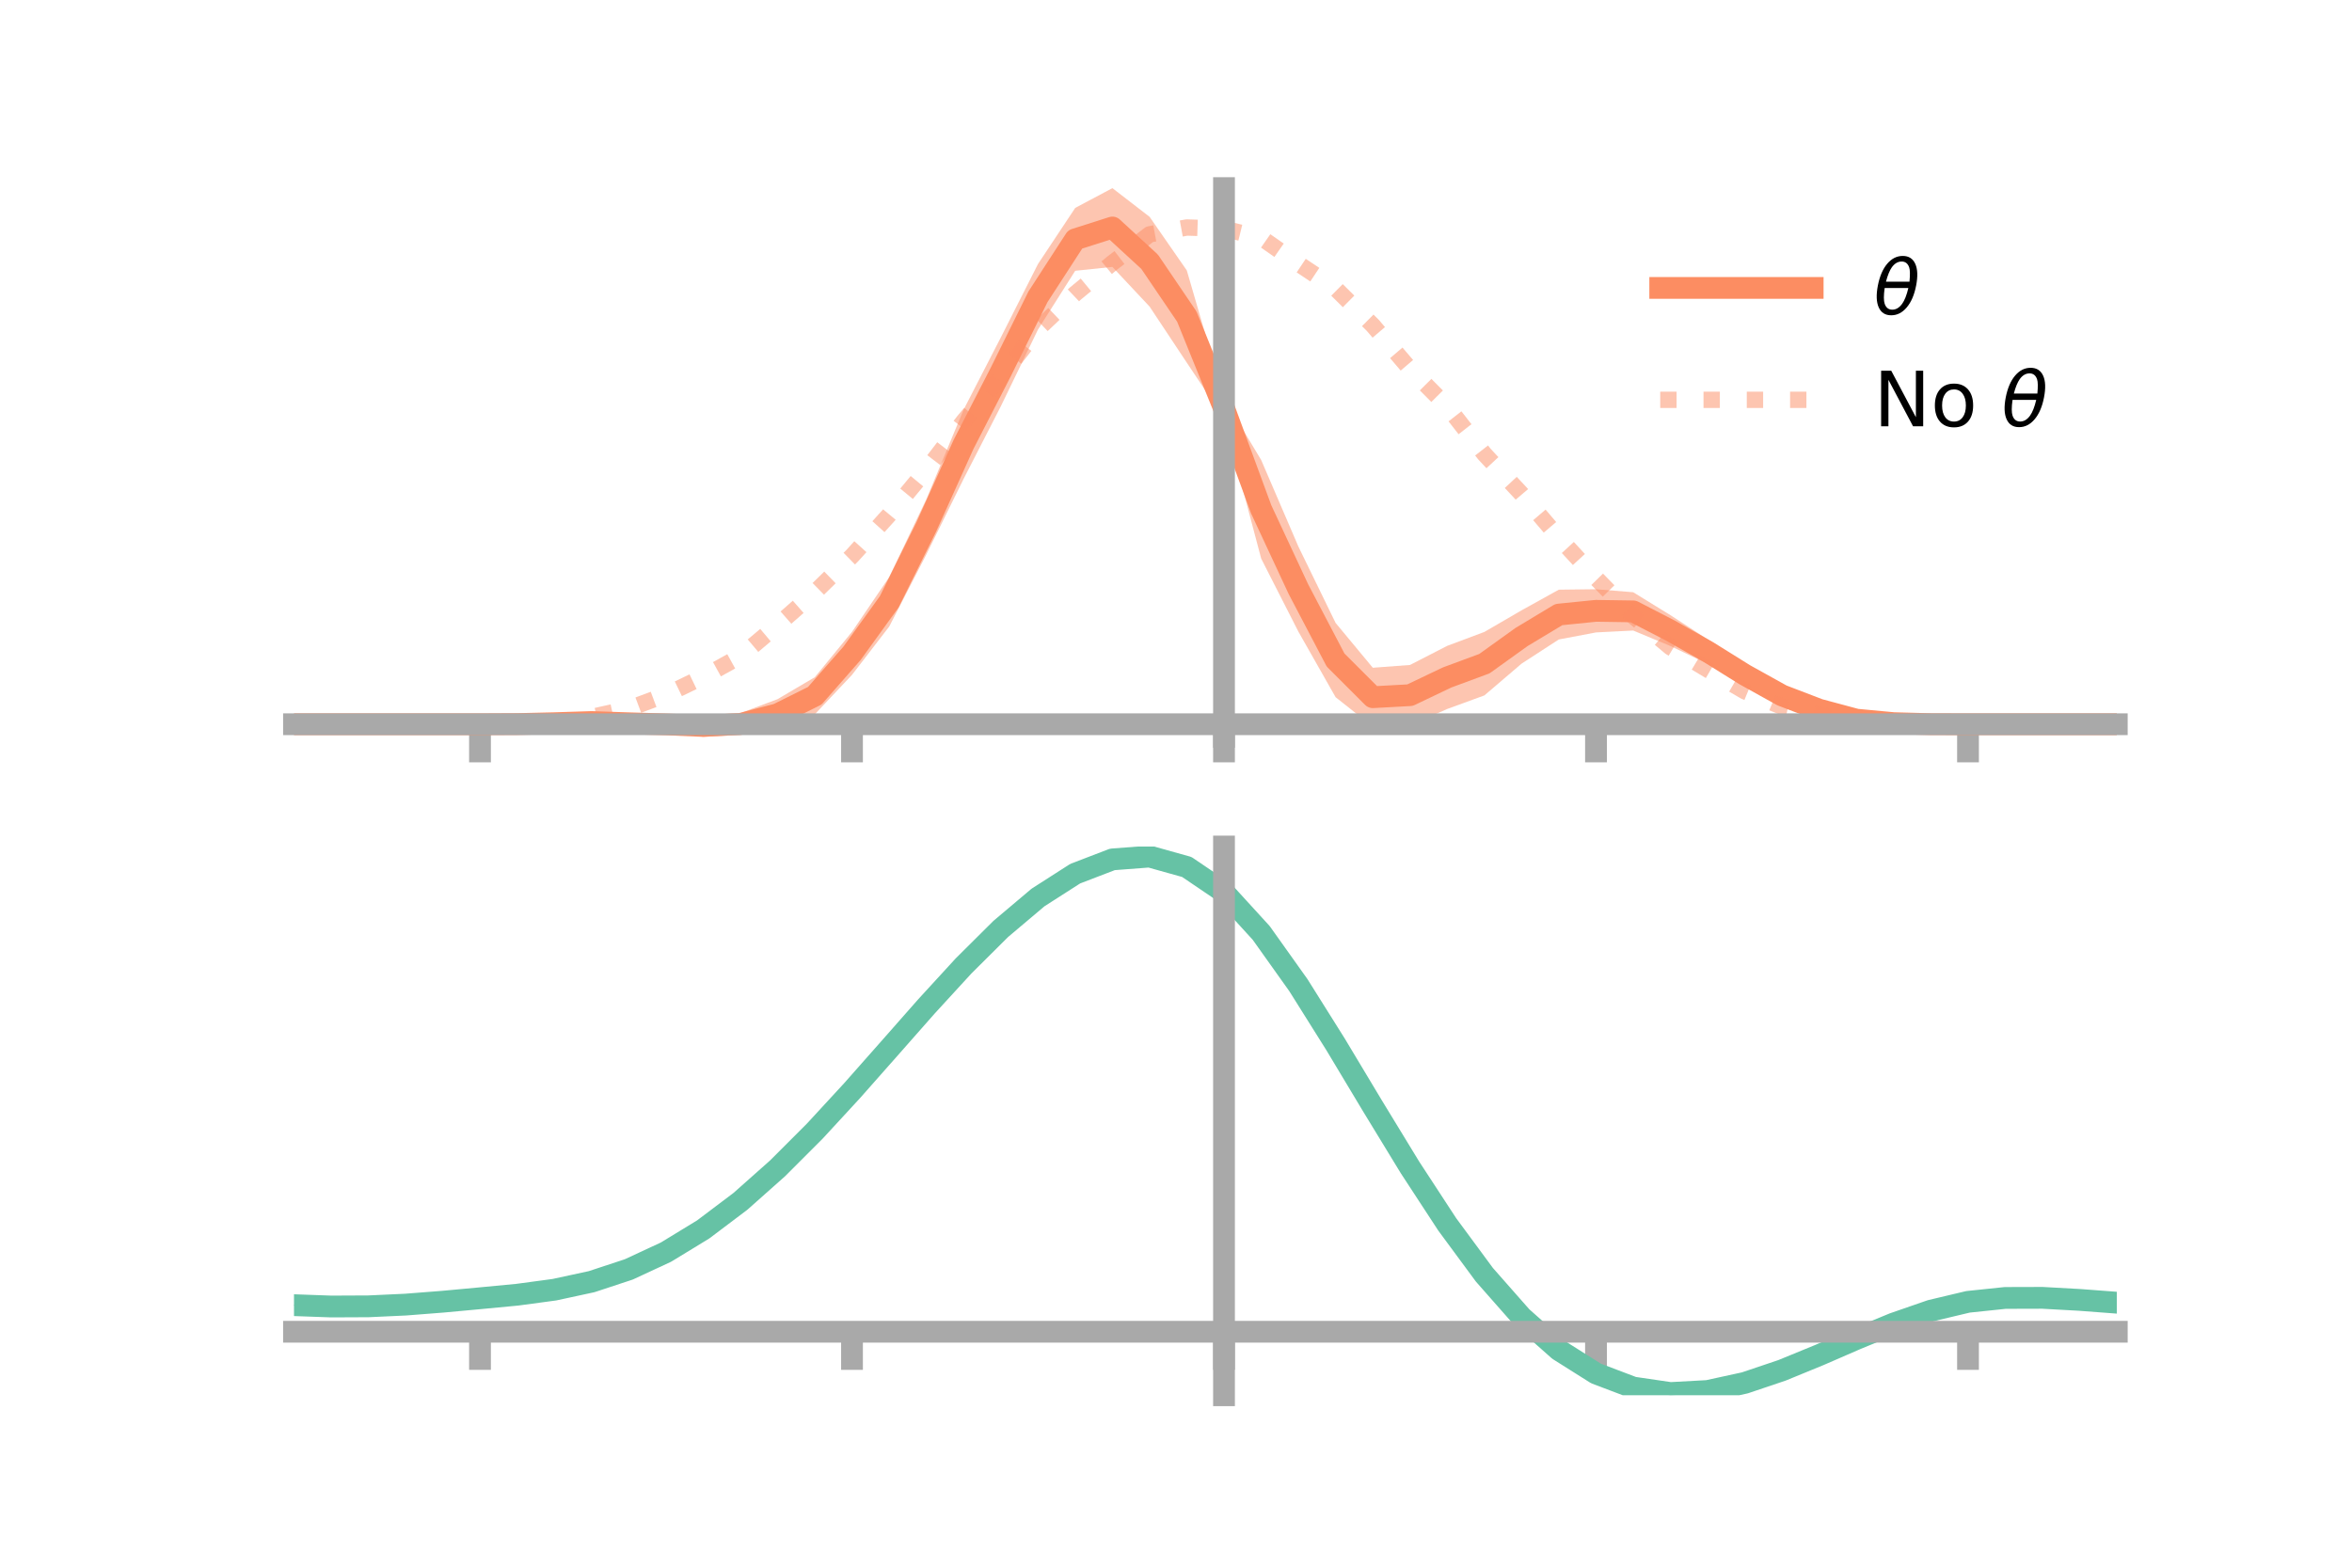 <?xml version="1.0" encoding="utf-8" standalone="no"?>
<!DOCTYPE svg PUBLIC "-//W3C//DTD SVG 1.1//EN"
  "http://www.w3.org/Graphics/SVG/1.1/DTD/svg11.dtd">
<!-- Created with matplotlib (https://matplotlib.org/) -->
<svg height="144pt" version="1.1" viewBox="0 0 216 144" width="216pt" xmlns="http://www.w3.org/2000/svg" xmlns:xlink="http://www.w3.org/1999/xlink">
 <defs>
  <style type="text/css">*{stroke-linecap:butt;stroke-linejoin:round;}</style>
 </defs>
 <g id="figure_1">
  <g id="patch_1">
   <path d="M 0 144 
L 216 144 
L 216 0 
L 0 0 
z
" style="fill:none;"/>
  </g>
  <g id="axes_1">
   <g id="patch_2">
    <path d="M 27 67.68 
L 194.4 67.68 
L 194.4 17.28 
L 27 17.28 
z
" style="fill:none;"/>
   </g>
   <g id="PolyCollection_1">
    <path clip-path="url(#peecdad7734)" d="M 27 66.527 
L 27 66.527 
L 30.416 66.527 
L 33.833 66.527 
L 37.249 66.527 
L 40.665 66.527 
L 44.082 66.527 
L 47.498 66.424 
L 50.914 66.234 
L 54.331 65.961 
L 57.747 65.826 
L 61.163 65.91 
L 64.58 65.683 
L 67.996 65.504 
L 71.412 64.22 
L 74.829 62.205 
L 78.245 58.038 
L 81.661 53.01 
L 85.078 45.847 
L 88.494 37.632 
L 91.91 31 
L 95.327 24.248 
L 98.743 19.1 
L 102.159 17.28 
L 105.576 19.918 
L 108.992 24.841 
L 112.408 36.571 
L 115.824 42.257 
L 119.241 50.206 
L 122.657 57.217 
L 126.073 61.336 
L 129.49 61.08 
L 132.906 59.325 
L 136.322 58.046 
L 139.739 56.06 
L 143.155 54.165 
L 146.571 54.123 
L 149.988 54.4 
L 153.404 56.504 
L 156.82 58.723 
L 160.237 60.998 
L 163.653 63.19 
L 167.069 64.575 
L 170.486 65.735 
L 173.902 66.211 
L 177.318 66.427 
L 180.735 66.527 
L 184.151 66.527 
L 187.567 66.527 
L 190.984 66.527 
L 194.4 66.527 
L 194.4 66.527 
L 194.4 66.527 
L 190.984 66.527 
L 187.567 66.527 
L 184.151 66.527 
L 180.735 66.528 
L 177.318 66.61 
L 173.902 66.636 
L 170.486 66.473 
L 167.069 65.799 
L 163.653 64.567 
L 160.237 62.964 
L 156.82 60.979 
L 153.404 59.34 
L 149.988 57.918 
L 146.571 58.092 
L 143.155 58.739 
L 139.739 60.957 
L 136.322 63.877 
L 132.906 65.124 
L 129.49 66.631 
L 126.073 66.748 
L 122.657 64.039 
L 119.241 58.022 
L 115.824 51.312 
L 112.408 38.429 
L 108.992 33.313 
L 105.576 28.163 
L 102.159 24.517 
L 98.743 24.873 
L 95.327 30.268 
L 91.91 37.324 
L 88.494 43.99 
L 85.078 50.915 
L 81.661 57.554 
L 78.245 61.989 
L 74.829 65.612 
L 71.412 67 
L 67.996 67.499 
L 64.58 67.68 
L 61.163 67.167 
L 57.747 67.047 
L 54.331 66.683 
L 50.914 66.624 
L 47.498 66.596 
L 44.082 66.527 
L 40.665 66.527 
L 37.249 66.527 
L 33.833 66.527 
L 30.416 66.527 
L 27 66.527 
z
" style="fill:#fc8d62;fill-opacity:0.5;"/>
   </g>
   <g id="matplotlib.axis_1">
    <g id="xtick_1">
     <g id="line2d_1">
      <defs>
       <path d="M 0 0 
L 0 3.5 
" id="m767ed190de" style="stroke:#a9a9a9;stroke-width:2;"/>
      </defs>
      <g>
       <use style="fill:#a9a9a9;stroke:#a9a9a9;stroke-width:2;" x="44.082" xlink:href="#m767ed190de" y="66.527"/>
      </g>
     </g>
    </g>
    <g id="xtick_2">
     <g id="line2d_2">
      <g>
       <use style="fill:#a9a9a9;stroke:#a9a9a9;stroke-width:2;" x="78.245" xlink:href="#m767ed190de" y="66.527"/>
      </g>
     </g>
    </g>
    <g id="xtick_3">
     <g id="line2d_3">
      <g>
       <use style="fill:#a9a9a9;stroke:#a9a9a9;stroke-width:2;" x="112.408" xlink:href="#m767ed190de" y="66.527"/>
      </g>
     </g>
    </g>
    <g id="xtick_4">
     <g id="line2d_4">
      <g>
       <use style="fill:#a9a9a9;stroke:#a9a9a9;stroke-width:2;" x="146.571" xlink:href="#m767ed190de" y="66.527"/>
      </g>
     </g>
    </g>
    <g id="xtick_5">
     <g id="line2d_5">
      <g>
       <use style="fill:#a9a9a9;stroke:#a9a9a9;stroke-width:2;" x="180.735" xlink:href="#m767ed190de" y="66.527"/>
      </g>
     </g>
    </g>
   </g>
   <g id="matplotlib.axis_2"/>
   <g id="line2d_6">
    <path clip-path="url(#peecdad7734)" d="M 27 66.527 
L 30.416 66.527 
L 33.833 66.527 
L 37.249 66.527 
L 40.665 66.527 
L 44.082 66.527 
L 47.498 66.51 
L 50.914 66.429 
L 54.331 66.322 
L 57.747 66.436 
L 61.163 66.538 
L 64.58 66.682 
L 67.996 66.502 
L 71.412 65.61 
L 74.829 63.909 
L 78.245 60.013 
L 81.661 55.282 
L 85.078 48.381 
L 88.494 40.811 
L 91.91 34.162 
L 95.327 27.258 
L 98.743 21.987 
L 102.159 20.898 
L 105.576 24.041 
L 108.992 29.077 
L 112.408 37.5 
L 115.824 46.785 
L 119.241 54.114 
L 122.657 60.628 
L 126.073 64.042 
L 129.49 63.855 
L 132.906 62.225 
L 136.322 60.962 
L 139.739 58.509 
L 143.155 56.452 
L 146.571 56.107 
L 149.988 56.159 
L 153.404 57.922 
L 156.82 59.851 
L 160.237 61.981 
L 163.653 63.879 
L 167.069 65.187 
L 170.486 66.104 
L 173.902 66.424 
L 177.318 66.518 
L 180.735 66.527 
L 184.151 66.527 
L 187.567 66.527 
L 190.984 66.527 
L 194.4 66.527 
" style="fill:none;stroke:#fc8d62;stroke-linecap:square;stroke-width:2;"/>
   </g>
   <g id="line2d_7">
    <path clip-path="url(#peecdad7734)" d="M 27 66.527 
L 30.416 66.527 
L 33.833 66.527 
L 37.249 66.527 
L 40.665 66.527 
L 44.082 66.527 
L 47.498 66.5 
L 50.914 66.335 
L 54.331 65.86 
L 57.747 65.096 
L 61.163 63.817 
L 64.58 62.169 
L 67.996 60.283 
L 71.412 57.406 
L 74.829 54.399 
L 78.245 51.067 
L 81.661 47.283 
L 85.078 43.152 
L 88.494 38.693 
L 91.91 34.62 
L 95.327 30.223 
L 98.743 26.977 
L 102.159 24.154 
L 105.576 21.525 
L 108.992 20.898 
L 112.408 21.009 
L 115.824 21.842 
L 119.241 24.225 
L 122.657 26.504 
L 126.073 29.886 
L 129.49 33.888 
L 132.906 37.326 
L 136.322 41.708 
L 139.739 45.379 
L 143.155 49.388 
L 146.571 53.1 
L 149.988 56.596 
L 153.404 59.452 
L 156.82 61.507 
L 160.237 63.499 
L 163.653 64.914 
L 167.069 65.688 
L 170.486 66.213 
L 173.902 66.426 
L 177.318 66.515 
L 180.735 66.527 
L 184.151 66.527 
L 187.567 66.527 
L 190.984 66.527 
L 194.4 66.527 
" style="fill:none;stroke:#fc8d62;stroke-dasharray:1.5,2.475;stroke-dashoffset:0;stroke-opacity:0.5;stroke-width:1.5;"/>
   </g>
   <g id="patch_3">
    <path d="M 112.408 67.68 
L 112.408 17.28 
" style="fill:none;stroke:#a9a9a9;stroke-linecap:square;stroke-linejoin:miter;stroke-width:2;"/>
   </g>
   <g id="patch_4">
    <path d="M 194.4 67.68 
L 194.4 17.28 
" style="fill:none;"/>
   </g>
   <g id="patch_5">
    <path d="M 27 66.527 
L 194.4 66.527 
" style="fill:none;stroke:#a9a9a9;stroke-linecap:square;stroke-linejoin:miter;stroke-width:2;"/>
   </g>
   <g id="patch_6">
    <path d="M 27 17.28 
L 194.4 17.28 
" style="fill:none;"/>
   </g>
   <g id="legend_1">
    <g id="line2d_8">
     <path d="M 152.47 26.449 
L 166.47 26.449 
" style="fill:none;stroke:#fc8d62;stroke-linecap:square;stroke-width:2;"/>
    </g>
    <g id="line2d_9"/>
    <g id="text_1">
     <!-- $\theta$ -->
     <g transform="translate(172.07 28.899)scale(0.07 -0.07)">
      <defs>
       <path d="M 45.516 34.672 
L 14.453 34.672 
Q 12.359 20.062 14.5 13.875 
Q 17.188 6.25 24.469 6.25 
Q 31.781 6.25 37.359 13.922 
Q 42.234 20.656 45.516 34.672 
z
M 47.016 42.969 
Q 48.344 56.844 46.625 61.719 
Q 43.953 69.438 36.766 69.438 
Q 29.297 69.438 23.828 61.812 
Q 19.531 55.672 16.156 42.969 
z
M 38.188 76.766 
Q 49.906 76.766 54.594 66.406 
Q 59.281 56.109 55.719 37.844 
Q 52.203 19.625 43.453 9.281 
Q 34.766 -1.125 23.047 -1.125 
Q 11.281 -1.125 6.641 9.281 
Q 2 19.625 5.516 37.844 
Q 9.078 56.109 17.719 66.406 
Q 26.422 76.766 38.188 76.766 
z
" id="DejaVuSans-Oblique-952"/>
      </defs>
      <use transform="translate(0 0.234)" xlink:href="#DejaVuSans-Oblique-952"/>
     </g>
    </g>
    <g id="line2d_10">
     <path d="M 152.47 36.724 
L 166.47 36.724 
" style="fill:none;stroke:#fc8d62;stroke-dasharray:1.5,2.475;stroke-dashoffset:0;stroke-opacity:0.5;stroke-width:1.5;"/>
    </g>
    <g id="line2d_11"/>
    <g id="text_2">
     <!-- No $\theta$ -->
     <g transform="translate(172.07 39.174)scale(0.07 -0.07)">
      <defs>
       <path d="M 9.812 72.906 
L 23.094 72.906 
L 55.422 11.922 
L 55.422 72.906 
L 64.984 72.906 
L 64.984 0 
L 51.703 0 
L 19.391 60.984 
L 19.391 0 
L 9.812 0 
z
" id="DejaVuSans-78"/>
       <path d="M 30.609 48.391 
Q 23.391 48.391 19.188 42.75 
Q 14.984 37.109 14.984 27.297 
Q 14.984 17.484 19.156 11.844 
Q 23.344 6.203 30.609 6.203 
Q 37.797 6.203 41.984 11.859 
Q 46.188 17.531 46.188 27.297 
Q 46.188 37.016 41.984 42.703 
Q 37.797 48.391 30.609 48.391 
z
M 30.609 56 
Q 42.328 56 49.016 48.375 
Q 55.719 40.766 55.719 27.297 
Q 55.719 13.875 49.016 6.219 
Q 42.328 -1.422 30.609 -1.422 
Q 18.844 -1.422 12.172 6.219 
Q 5.516 13.875 5.516 27.297 
Q 5.516 40.766 12.172 48.375 
Q 18.844 56 30.609 56 
z
" id="DejaVuSans-111"/>
       <path id="DejaVuSans-32"/>
      </defs>
      <use transform="translate(0 0.234)" xlink:href="#DejaVuSans-78"/>
      <use transform="translate(74.805 0.234)" xlink:href="#DejaVuSans-111"/>
      <use transform="translate(135.986 0.234)" xlink:href="#DejaVuSans-32"/>
      <use transform="translate(167.773 0.234)" xlink:href="#DejaVuSans-Oblique-952"/>
     </g>
    </g>
   </g>
  </g>
  <g id="axes_2">
   <g id="patch_7">
    <path d="M 27 128.16 
L 194.4 128.16 
L 194.4 77.76 
L 27 77.76 
z
" style="fill:none;"/>
   </g>
   <g id="PolyCollection_2">
    <path clip-path="url(#p54bcfd4638)" d="M 27 119.931 
L 27 119.841 
L 30.416 119.97 
L 33.833 119.952 
L 37.249 119.785 
L 40.665 119.505 
L 44.082 119.178 
L 47.498 118.843 
L 50.914 118.374 
L 54.331 117.624 
L 57.747 116.482 
L 61.163 114.87 
L 64.58 112.749 
L 67.996 110.119 
L 71.412 107.019 
L 74.829 103.522 
L 78.245 99.731 
L 81.661 95.777 
L 85.078 91.812 
L 88.494 88.005 
L 91.91 84.536 
L 95.327 81.592 
L 98.743 79.36 
L 102.159 78.025 
L 105.576 77.76 
L 108.992 78.731 
L 112.408 81.082 
L 115.824 84.876 
L 119.241 89.745 
L 122.657 95.266 
L 126.073 101.044 
L 129.49 106.734 
L 132.906 112.046 
L 136.322 116.751 
L 139.739 120.69 
L 143.155 123.765 
L 146.571 125.943 
L 149.988 127.248 
L 153.404 127.755 
L 156.82 127.573 
L 160.237 126.839 
L 163.653 125.702 
L 167.069 124.323 
L 170.486 122.861 
L 173.902 121.471 
L 177.318 120.302 
L 180.735 119.494 
L 184.151 119.141 
L 187.567 119.136 
L 190.984 119.334 
L 194.4 119.604 
L 194.4 119.717 
L 194.4 119.717 
L 190.984 119.47 
L 187.567 119.29 
L 184.151 119.306 
L 180.735 119.666 
L 177.318 120.485 
L 173.902 121.682 
L 170.486 123.113 
L 167.069 124.621 
L 163.653 126.043 
L 160.237 127.212 
L 156.82 127.967 
L 153.404 128.16 
L 149.988 127.662 
L 146.571 126.377 
L 143.155 124.247 
L 139.739 121.256 
L 136.322 117.437 
L 132.906 112.879 
L 129.49 107.733 
L 126.073 102.215 
L 122.657 96.606 
L 119.241 91.242 
L 115.824 86.51 
L 112.408 82.822 
L 108.992 80.541 
L 105.576 79.601 
L 102.159 79.856 
L 98.743 81.142 
L 95.327 83.288 
L 91.91 86.114 
L 88.494 89.439 
L 85.078 93.083 
L 81.661 96.874 
L 78.245 100.652 
L 74.829 104.273 
L 71.412 107.615 
L 67.996 110.583 
L 64.58 113.108 
L 61.163 115.155 
L 57.747 116.72 
L 54.331 117.832 
L 50.914 118.561 
L 47.498 119.012 
L 44.082 119.326 
L 40.665 119.631 
L 37.249 119.886 
L 33.833 120.033 
L 30.416 120.048 
L 27 119.931 
z
" style="fill:#66c2a5;fill-opacity:0.5;"/>
   </g>
   <g id="matplotlib.axis_3">
    <g id="xtick_6">
     <g id="line2d_12">
      <g>
       <use style="fill:#a9a9a9;stroke:#a9a9a9;stroke-width:2;" x="44.082" xlink:href="#m767ed190de" y="122.326"/>
      </g>
     </g>
    </g>
    <g id="xtick_7">
     <g id="line2d_13">
      <g>
       <use style="fill:#a9a9a9;stroke:#a9a9a9;stroke-width:2;" x="78.245" xlink:href="#m767ed190de" y="122.326"/>
      </g>
     </g>
    </g>
    <g id="xtick_8">
     <g id="line2d_14">
      <g>
       <use style="fill:#a9a9a9;stroke:#a9a9a9;stroke-width:2;" x="112.408" xlink:href="#m767ed190de" y="122.326"/>
      </g>
     </g>
    </g>
    <g id="xtick_9">
     <g id="line2d_15">
      <g>
       <use style="fill:#a9a9a9;stroke:#a9a9a9;stroke-width:2;" x="146.571" xlink:href="#m767ed190de" y="122.326"/>
      </g>
     </g>
    </g>
    <g id="xtick_10">
     <g id="line2d_16">
      <g>
       <use style="fill:#a9a9a9;stroke:#a9a9a9;stroke-width:2;" x="180.735" xlink:href="#m767ed190de" y="122.326"/>
      </g>
     </g>
    </g>
   </g>
   <g id="matplotlib.axis_4"/>
   <g id="line2d_17">
    <path clip-path="url(#p54bcfd4638)" d="M 27 119.886 
L 30.416 120.009 
L 33.833 119.993 
L 37.249 119.835 
L 40.665 119.568 
L 44.082 119.252 
L 47.498 118.927 
L 50.914 118.467 
L 54.331 117.728 
L 57.747 116.601 
L 61.163 115.013 
L 64.58 112.929 
L 67.996 110.351 
L 71.412 107.317 
L 74.829 103.897 
L 78.245 100.191 
L 81.661 96.326 
L 85.078 92.448 
L 88.494 88.722 
L 91.91 85.325 
L 95.327 82.44 
L 98.743 80.251 
L 102.159 78.94 
L 105.576 78.68 
L 108.992 79.636 
L 112.408 81.952 
L 115.824 85.693 
L 119.241 90.493 
L 122.657 95.936 
L 126.073 101.63 
L 129.49 107.234 
L 132.906 112.462 
L 136.322 117.094 
L 139.739 120.973 
L 143.155 124.006 
L 146.571 126.16 
L 149.988 127.455 
L 153.404 127.957 
L 156.82 127.77 
L 160.237 127.025 
L 163.653 125.873 
L 167.069 124.472 
L 170.486 122.987 
L 173.902 121.577 
L 177.318 120.393 
L 180.735 119.58 
L 184.151 119.223 
L 187.567 119.213 
L 190.984 119.402 
L 194.4 119.66 
" style="fill:none;stroke:#66c2a5;stroke-linecap:square;stroke-width:2;"/>
   </g>
   <g id="patch_8">
    <path d="M 112.408 128.16 
L 112.408 77.76 
" style="fill:none;stroke:#a9a9a9;stroke-linecap:square;stroke-linejoin:miter;stroke-width:2;"/>
   </g>
   <g id="patch_9">
    <path d="M 194.4 128.16 
L 194.4 77.76 
" style="fill:none;"/>
   </g>
   <g id="patch_10">
    <path d="M 27 122.326 
L 194.4 122.326 
" style="fill:none;stroke:#a9a9a9;stroke-linecap:square;stroke-linejoin:miter;stroke-width:2;"/>
   </g>
   <g id="patch_11">
    <path d="M 27 77.76 
L 194.4 77.76 
" style="fill:none;"/>
   </g>
  </g>
 </g>
 <defs>
  <clipPath id="peecdad7734">
   <rect height="50.4" width="167.4" x="27" y="17.28"/>
  </clipPath>
  <clipPath id="p54bcfd4638">
   <rect height="50.4" width="167.4" x="27" y="77.76"/>
  </clipPath>
 </defs>
</svg>
